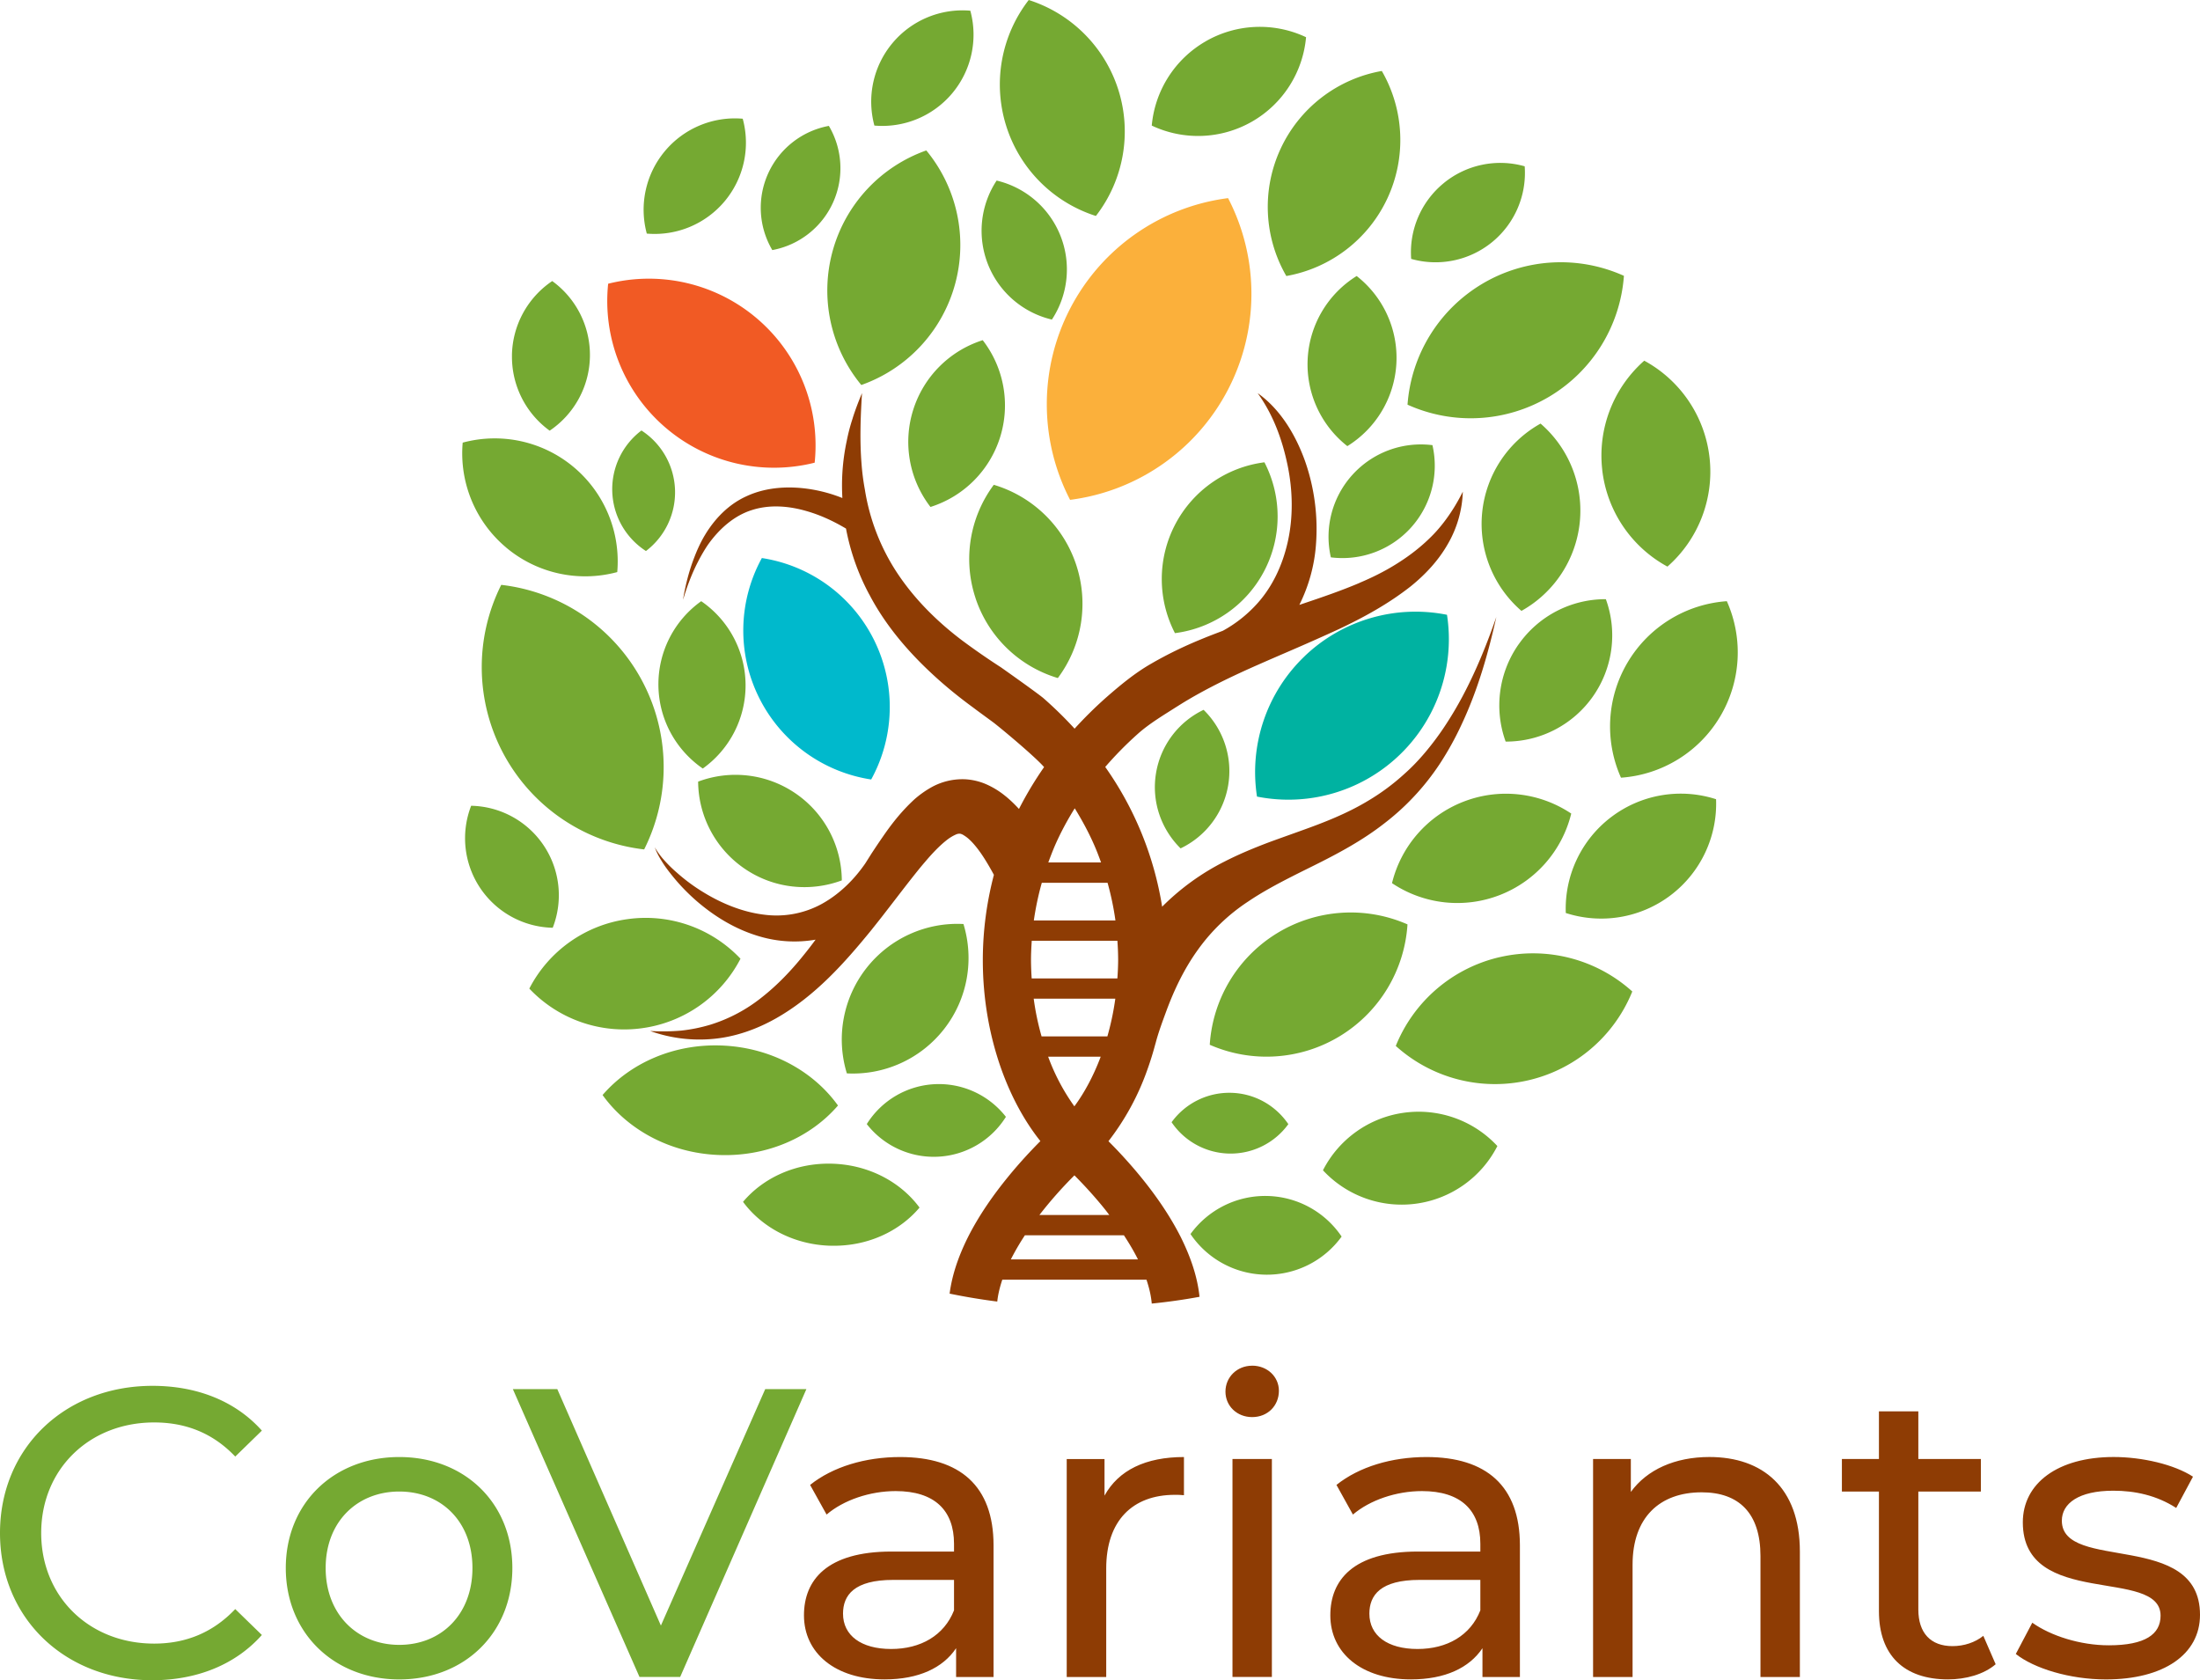 <svg xmlns="http://www.w3.org/2000/svg" viewBox="0 0 69.905 53.387"><path d="M47.658 30.41a4.704 4.704 0 00-3.307 2.823 4.705 4.705 0 007.515-1.73 4.705 4.705 0 00-4.208-1.092M44.607 35.356a3.413 3.413 0 00-2.57 1.828 3.413 3.413 0 005.542-.77 3.413 3.413 0 00-2.972-1.058M40.25 38a2.932 2.932 0 00-2.422 1.21 2.93 2.93 0 004.802.08A2.927 2.927 0 0040.25 38M39.098 34.722a2.265 2.265 0 00-1.871.935 2.265 2.265 0 003.71.061c-.401-.59-1.071-.984-1.839-.996M22.81 36.697c1.548.069 2.944-.557 3.817-1.571-.78-1.087-2.115-1.836-3.662-1.905-1.548-.07-2.944.558-3.818 1.572.78 1.086 2.115 1.836 3.663 1.904M26.372 39.58c1.16.038 2.2-.444 2.846-1.211-.595-.807-1.601-1.356-2.762-1.394-1.16-.038-2.2.444-2.846 1.212.595.807 1.601 1.356 2.762 1.394M29.813 36.752a2.701 2.701 0 002.15-1.266 2.7 2.7 0 00-4.421.23 2.7 2.7 0 002.27 1.036" fill="#75a932"/><path d="M35.505 31.089h-2.723a9.394 9.394 0 01-.022-.58c0-.205.01-.41.024-.618h2.721a8.4 8.4 0 01.024.588c0 .204-.01.407-.024.61m-.318 1.841h-2.091a8.438 8.438 0 01-.25-1.198h2.593a8.589 8.589 0 01-.252 1.198m-1.882.645h1.67c-.23.612-.52 1.15-.837 1.577a6.586 6.586 0 01-.833-1.577m1.943 5.03h-2.221a13.095 13.095 0 011.113-1.26c.279.28.61.636.938 1.04.057.07.114.145.17.22m.465.645c.163.25.316.504.445.764v.002H32.12c.002-.007.006-.012.008-.017a7.84 7.84 0 01.438-.75zM34.15 25.683c.238.386.448.777.62 1.17.08.183.15.367.216.55H33.31c.064-.175.132-.351.207-.528.175-.4.387-.8.633-1.192m1.292 3.564H32.85c.057-.396.14-.797.253-1.197h2.09c.112.4.195.801.25 1.197m10.555-6.312a9.068 9.068 0 01-.724.985c-.2.236-.412.459-.639.66a7.058 7.058 0 01-1.16.862c-.667.403-1.393.69-2.16.962l-.018.007c-.319.115-.642.229-.972.35-.467.177-.941.371-1.412.612a7.678 7.678 0 00-1.986 1.436 10.579 10.579 0 00-1.808-4.44c.308-.357.649-.706 1.03-1.047.372-.333.819-.596 1.254-.875.036-.021.071-.045.106-.066.406-.253.833-.484 1.277-.706.39-.194.792-.379 1.2-.558.596-.264 1.204-.519 1.817-.793.243-.108.489-.219.732-.331.79-.373 1.574-.8 2.288-1.361.463-.373.88-.818 1.178-1.34a3.533 3.533 0 00.48-1.67c-.178.357-.38.683-.607.977-.1.13-.206.255-.316.37-.364.38-.776.698-1.222.972-.358.222-.738.41-1.134.577l-.003.003c-.59.252-1.21.462-1.834.672-.026.01-.052.017-.078.026.3-.601.477-1.25.526-1.893a6.514 6.514 0 00-.349-2.686c-.302-.837-.786-1.641-1.502-2.149.506.704.787 1.498.953 2.302.165.804.177 1.635.008 2.403-.169.771-.506 1.479-1.013 2.023a4.157 4.157 0 01-1.054.823c-.231.088-.46.174-.69.27-.537.22-1.069.475-1.586.775-.518.296-.985.683-1.447 1.088-.359.32-.686.645-.988.977a12.598 12.598 0 00-1.002-.979c-.265-.214-1.337-.969-1.337-.969a22.496 22.496 0 01-1.232-.853c-.786-.594-1.482-1.283-2.025-2.085a6.71 6.71 0 01-1.067-2.707 7.456 7.456 0 01-.106-.815v-.003c-.06-.73-.034-1.483.014-2.25-.109.26-.21.524-.295.792v.004a5.75 5.75 0 00-.19.723 6.74 6.74 0 00-.147 1.618v.016l.008.18a4.701 4.701 0 00-.988-.276c-.68-.112-1.423-.079-2.067.223-.649.296-1.118.847-1.424 1.43a4.804 4.804 0 00-.22.494c-.167.427-.28.868-.356 1.312-.002.019-.007.035-.01.054.006-.017.01-.035.018-.052.12-.4.27-.795.461-1.163.092-.18.194-.357.307-.526.36-.513.838-.935 1.4-1.112.56-.182 1.168-.135 1.738.03.44.125.861.321 1.257.557a7.24 7.24 0 00.708 2.035c.014.028.03.057.047.085v.002c.51.966 1.231 1.804 2.018 2.528.406.375.833.719 1.264 1.034l.128.096.507.372c.202.151 1.31 1.07 1.622 1.426a11.355 11.355 0 00-.798 1.33c-.102-.11-.21-.22-.337-.33l-.002-.002c-.03-.026-.063-.055-.096-.08a2.623 2.623 0 00-.647-.39 1.963 1.963 0 00-.626-.141h-.004a2.032 2.032 0 00-1.05.243 3.164 3.164 0 00-.562.396c-.431.398-.74.804-1.016 1.207-.119.17-.229.338-.34.505l-.205.325c-.18.26-.382.5-.606.712-.233.222-.49.415-.766.568a3 3 0 01-1.837.347c-.657-.078-1.318-.337-1.92-.705a5.728 5.728 0 01-.855-.63 4.215 4.215 0 01-.418-.412 2.384 2.384 0 01-.285-.394c.054.149.127.292.213.427.106.177.233.342.363.502.23.285.492.552.773.795.566.484 1.225.888 1.983 1.108a3.905 3.905 0 001.777.102 12.2 12.2 0 01-.382.495c-.396.493-.83.946-1.316 1.33a4.975 4.975 0 01-1.635.874 5.121 5.121 0 01-.94.191 6.708 6.708 0 01-.984.012 4.652 4.652 0 002.014.25c.694-.064 1.378-.306 1.992-.655 1.237-.703 2.178-1.764 3.027-2.806.11-.139.222-.278.33-.417.304-.39.6-.78.892-1.153.155-.196.31-.394.469-.578.243-.288.49-.547.731-.73.094-.07.186-.121.26-.153a.264.264 0 01.143-.025.358.358 0 01.09.037c.047.03.113.069.188.14.149.134.316.346.467.582.111.172.217.356.32.547-.242.92-.352 1.835-.352 2.712 0 1.266.225 2.456.602 3.5.314.864.731 1.626 1.227 2.248-.302.304-.663.689-1.025 1.134-.455.557-.918 1.208-1.277 1.92-.278.558-.5 1.16-.582 1.792a20.01 20.01 0 001.514.252c.023-.221.08-.455.16-.695h4.581c.088.262.147.517.168.759a18.693 18.693 0 001.518-.215c-.07-.67-.302-1.303-.594-1.893-.54-1.068-1.306-2-1.94-2.679-.127-.137-.248-.259-.36-.372a8.073 8.073 0 001.232-2.261c.097-.27.184-.547.26-.835l.002-.003c.092-.356.22-.695.344-1.033.262-.71.587-1.376 1.015-1.966a6.03 6.03 0 011.584-1.516c.431-.292.908-.55 1.408-.804.228-.116.46-.23.695-.347.75-.373 1.523-.785 2.215-1.325.337-.257.653-.542.94-.848.309-.326.585-.678.83-1.047.267-.408.5-.831.7-1.265.514-1.094.844-2.254 1.1-3.407-.404 1.165-.892 2.313-1.548 3.332" fill="#8e3c04"/><path d="M31.968 3.987a4.383 4.383 0 002.854 2.875A4.385 4.385 0 0032.688 0a4.385 4.385 0 00-.72 3.987M40.693 4.723a4.386 4.386 0 00.18 4.047 4.388 4.388 0 003.034-6.515 4.384 4.384 0 00-3.214 2.468M45.878 5.816a2.84 2.84 0 00-1.038 2.41 2.84 2.84 0 003.607-2.942 2.838 2.838 0 00-2.57.532M47.096 9.02a4.881 4.881 0 00-2.372 3.838 4.88 4.88 0 004.505-.256A4.88 4.88 0 0051.6 8.764a4.883 4.883 0 00-4.505.256M50.91 14.924a4.014 4.014 0 002.073 3.079 4.015 4.015 0 00-.737-6.543 4.016 4.016 0 00-1.335 3.464M42.974 15.086a2.931 2.931 0 00-.686 2.623 2.934 2.934 0 003.228-3.565 2.934 2.934 0 00-2.542.942M51.728 21.03a3.99 3.99 0 00-.221 3.68 3.99 3.99 0 003.363-5.608 3.99 3.99 0 00-3.142 1.928M51.2 25.958a3.653 3.653 0 00-1.447 3.051 3.652 3.652 0 004.775-3.615 3.653 3.653 0 00-3.328.564M46.503 25.472a3.725 3.725 0 00-2.272 2.589 3.727 3.727 0 005.695-2.211 3.727 3.727 0 00-3.423-.378M48.255 20.471a3.377 3.377 0 00-.413 3.092 3.374 3.374 0 003.184-4.525 3.372 3.372 0 00-2.77 1.433" fill="#75a932"/><path d="M41.455 20.85a5.095 5.095 0 00-1.514 4.46 5.098 5.098 0 006.037-5.776 5.098 5.098 0 00-4.523 1.315" fill="#00b2a1"/><path d="M47.097 16.276a3.65 3.65 0 001.247 3.134 3.65 3.65 0 00.607-5.951 3.65 3.65 0 00-1.854 2.817M40.586 29.647a4.489 4.489 0 00-2.146 3.549 4.489 4.489 0 006.283-3.825 4.489 4.489 0 00-4.137.276" fill="#75a932"/><path d="M34.016 9.781a6.604 6.604 0 00-.014 6.101 6.6 6.6 0 005.02-9.587 6.6 6.6 0 00-5.006 3.486" fill="#fbb03b"/><path d="M26.459 7.969a4.718 4.718 0 00.909 4.264 4.717 4.717 0 002.065-7.453 4.718 4.718 0 00-2.974 3.189M20.921 21.773c.011 1.1.568 2.066 1.41 2.646a3.245 3.245 0 00-.05-5.317 3.242 3.242 0 00-1.36 2.671M16.008 23.969a5.829 5.829 0 004.46 3.02 5.826 5.826 0 00-.081-5.386 5.826 5.826 0 00-4.46-3.02 5.829 5.829 0 00.081 5.386M20.419 32.667a4.148 4.148 0 003.11-2.205 4.143 4.143 0 00-3.6-1.256 4.143 4.143 0 00-3.11 2.205 4.146 4.146 0 003.6 1.256M37.342 16.663a3.74 3.74 0 00-.008 3.454 3.738 3.738 0 002.843-5.428 3.738 3.738 0 00-2.835 1.974" fill="#75a932"/><path d="M24.113 22.154a4.784 4.784 0 003.569 2.613 4.788 4.788 0 00-3.474-7.036 4.788 4.788 0 00-.095 4.423" fill="#00b9cc"/><path d="M30.997 19.004a3.944 3.944 0 002.616 2.54 3.946 3.946 0 00-2.035-6.14 3.945 3.945 0 00-.58 3.6M36.733 24.564c-.151.911.169 1.79.78 2.392a2.721 2.721 0 00.731-4.402 2.721 2.721 0 00-1.511 2.01M29.998 32.697c.766-.981.954-2.23.616-3.338a3.674 3.674 0 00-3.705 4.746 3.674 3.674 0 003.089-1.408M23.649 27.593c.944.65 2.101.751 3.1.38a3.378 3.378 0 00-4.566-3.138 3.378 3.378 0 001.466 2.758M24.411 5.505a2.646 2.646 0 00.129 2.441A2.645 2.645 0 0026.337 4a2.646 2.646 0 00-1.926 1.505" fill="#75a932"/><path d="M21.124 13.567a5.297 5.297 0 004.762 1.134 5.297 5.297 0 00-6.562-5.686 5.297 5.297 0 001.8 4.552" fill="#f15a24"/><path d="M16.086 17.4a3.908 3.908 0 003.527.777 3.908 3.908 0 00-4.911-4.113 3.906 3.906 0 001.384 3.335M16.268 11.286a2.897 2.897 0 001.198 2.398 2.901 2.901 0 00.081-4.754 2.9 2.9 0 00-1.28 2.356" fill="#75a932"/><path d="M19.455 15.63c.03.792.45 1.478 1.07 1.878a2.342 2.342 0 00-.143-3.83 2.339 2.339 0 00-.927 1.952M21.126 4.803a2.902 2.902 0 00-.574 2.619 2.899 2.899 0 003.048-3.65 2.9 2.9 0 00-2.474 1.031M28.357 1.371a2.902 2.902 0 00-.573 2.619A2.899 2.899 0 0030.832.34a2.9 2.9 0 00-2.475 1.031M38.317 1.31a3.446 3.446 0 00-1.72 2.68A3.445 3.445 0 0041.5 1.182a3.447 3.447 0 00-3.183.127M29.016 13.026a3.383 3.383 0 00.55 3.082 3.385 3.385 0 001.66-5.299 3.39 3.39 0 00-2.21 2.217M31.395 8.404a2.9 2.9 0 002.029 1.75 2.902 2.902 0 00-1.756-4.417 2.902 2.902 0 00-.273 2.667M41.552 11.395a3.305 3.305 0 001.26 2.78 3.3 3.3 0 00.296-5.405 3.302 3.302 0 00-1.556 2.625M15.258 28.215a2.846 2.846 0 002.305 1.263 2.844 2.844 0 00-2.592-3.876 2.844 2.844 0 00.287 2.613M4.899 52.223c-2.064 0-3.59-1.488-3.59-3.514 0-2.025 1.526-3.513 3.59-3.513 1.006 0 1.868.34 2.576 1.084l.846-.824c-.835-.938-2.063-1.423-3.474-1.423C2.064 44.033 0 46.005 0 48.709c0 2.706 2.064 4.678 4.835 4.678 1.423 0 2.651-.497 3.486-1.438l-.846-.823c-.708.746-1.57 1.097-2.576 1.097M12.687 52.263c-1.332 0-2.339-.967-2.339-2.442s1.007-2.43 2.339-2.43c1.335 0 2.325.955 2.325 2.43s-.99 2.442-2.325 2.442m0-5.968c-2.076 0-3.606 1.462-3.606 3.526s1.53 3.54 3.606 3.54c2.079 0 3.593-1.476 3.593-3.54s-1.514-3.526-3.593-3.526M24.315 44.137L21 51.65l-3.292-7.513h-1.412l4.024 9.146h1.292l4.011-9.146z" fill="#75a932"/><path d="M30.314 51.166c-.314.798-1.058 1.228-1.997 1.228-.955 0-1.53-.43-1.53-1.122 0-.588.353-1.073 1.594-1.073h1.933zm-1.711-4.871c-1.11 0-2.142.311-2.862.886l.524.942c.534-.457 1.372-.746 2.195-.746 1.24 0 1.854.616 1.854 1.673v.248h-1.985c-2.064 0-2.783.914-2.783 2.026 0 1.201.994 2.036 2.56 2.036 1.086 0 1.856-.366 2.274-.991v.915h1.19v-4.182c0-1.893-1.073-2.807-2.967-2.807M35.096 47.52V46.36h-1.201v6.925h1.255v-3.45c0-1.515.836-2.339 2.18-2.339.091 0 .183 0 .29.012v-1.213c-1.217 0-2.079.418-2.524 1.226M39.162 53.283h1.252v-6.925h-1.252zm.625-9.89c-.482 0-.848.365-.848.823 0 .457.366.81.848.81.497 0 .85-.365.85-.837 0-.443-.366-.797-.85-.797M47.038 51.166c-.311.798-1.057 1.228-1.996 1.228-.955 0-1.53-.43-1.53-1.122 0-.588.353-1.073 1.594-1.073h1.932zm-1.71-4.871c-1.11 0-2.143.311-2.862.886l.523.942c.535-.457 1.373-.746 2.195-.746 1.24 0 1.854.616 1.854 1.673v.248h-1.984c-2.065 0-2.783.914-2.783 2.026 0 1.201.994 2.036 2.56 2.036 1.085 0 1.856-.366 2.274-.991v.915h1.19v-4.182c0-1.893-1.074-2.807-2.967-2.807M54.317 46.294c-1.097 0-1.985.403-2.497 1.11v-1.046h-1.2v6.926h1.255v-3.57c0-1.5.863-2.298 2.195-2.298 1.189 0 1.869.667 1.869 2.025v3.843h1.252v-3.987c0-2.036-1.188-3.003-2.874-3.003M63.02 51.976c-.26.21-.614.327-.98.327-.692 0-1.085-.418-1.085-1.162v-3.75h1.987v-1.033h-1.987v-1.515h-1.252v1.515h-1.177v1.033h1.177v3.802c0 1.397.795 2.167 2.194 2.167.561 0 1.137-.156 1.515-.481zM65.515 48.318c0-.549.537-.953 1.634-.953.68 0 1.371.143 2 .548l.533-.994c-.6-.39-1.619-.625-2.52-.625-1.777 0-2.887.836-2.887 2.076 0 2.756 4.377 1.412 4.377 2.966 0 .588-.485.941-1.646.941-.903 0-1.844-.3-2.43-.718l-.524.993c.576.458 1.713.809 2.863.809 1.841 0 2.99-.797 2.99-2.053 0-2.69-4.39-1.356-4.39-2.99" fill="#8e3c04"/></svg>